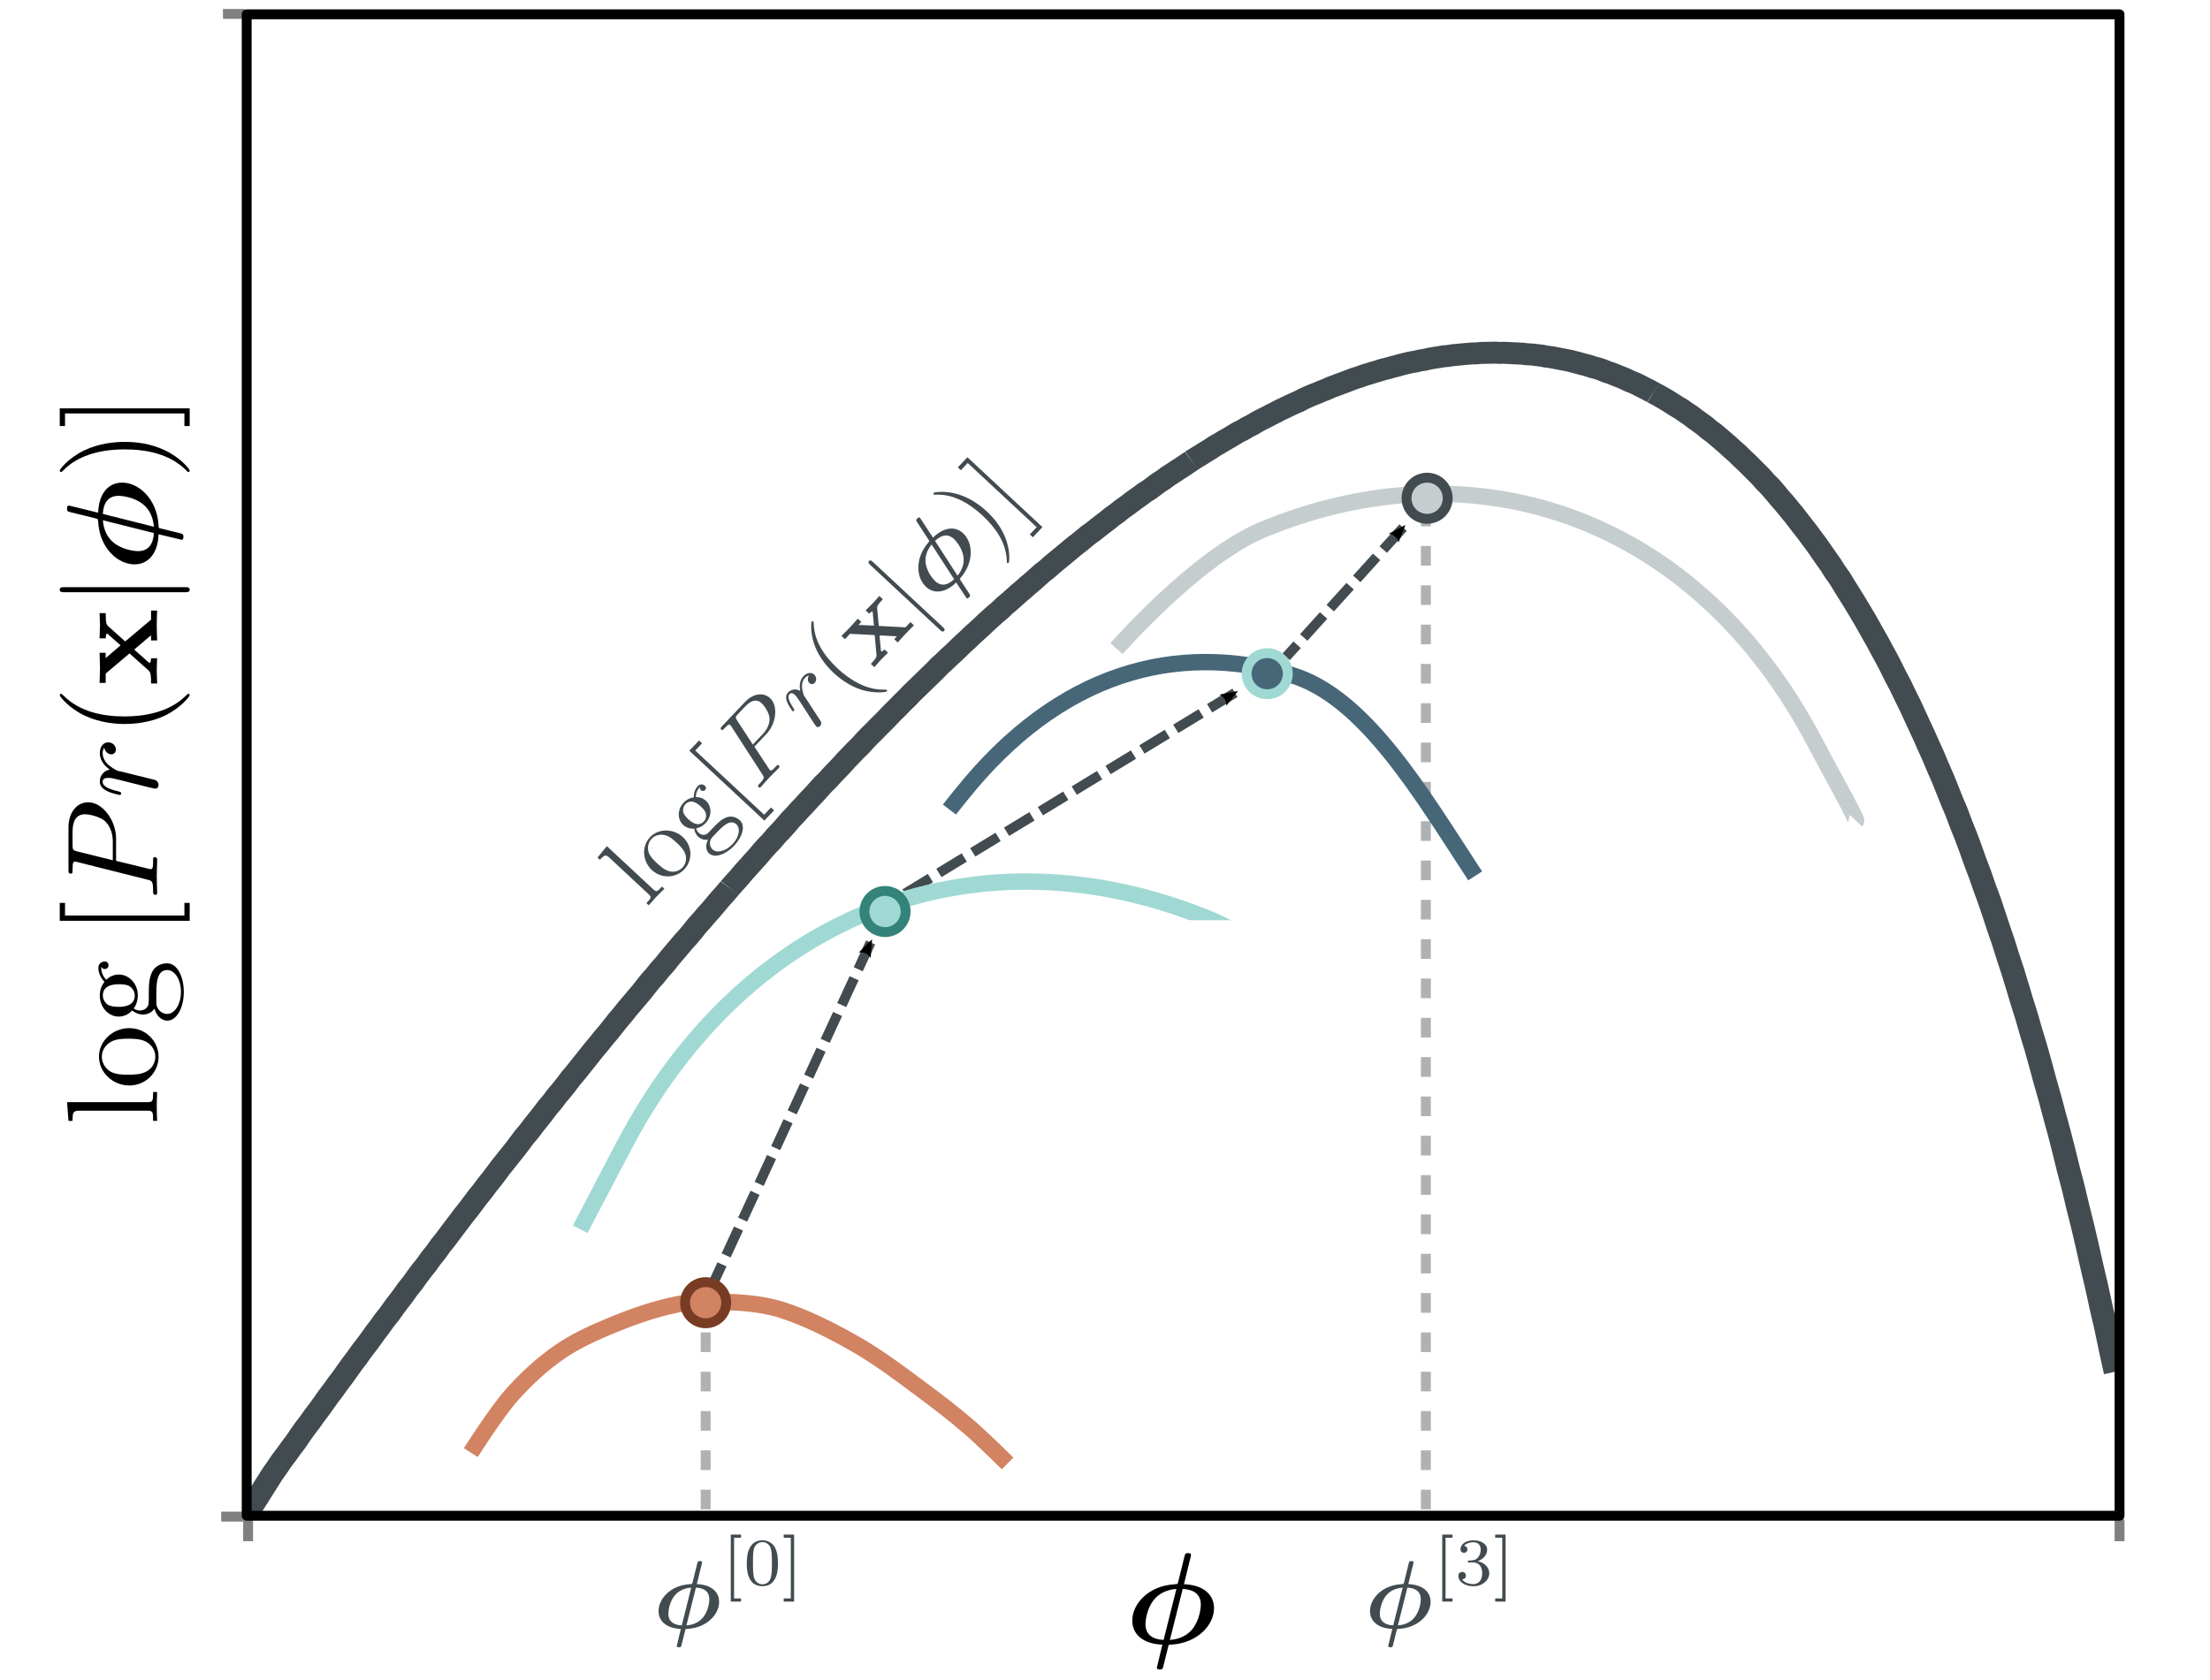 <?xml version="1.0" encoding="UTF-8" standalone="no"?>
<!-- Created with Inkscape (http://www.inkscape.org/) -->

<svg
   xmlns:ns1="http://www.iki.fi/pav/software/textext/"
   xmlns:dc="http://purl.org/dc/elements/1.1/"
   xmlns:cc="http://creativecommons.org/ns#"
   xmlns:rdf="http://www.w3.org/1999/02/22-rdf-syntax-ns#"
   xmlns:svg="http://www.w3.org/2000/svg"
   xmlns="http://www.w3.org/2000/svg"
   xmlns:sodipodi="http://sodipodi.sourceforge.net/DTD/sodipodi-0.dtd"
   xmlns:inkscape="http://www.inkscape.org/namespaces/inkscape"
   width="253.506"
   height="192.766"
   id="svg2"
   sodipodi:version="0.32"
   inkscape:version="0.92.3 (2405546, 2018-03-11)"
   sodipodi:docname="VAEOpt.svg"
   inkscape:output_extension="org.inkscape.output.svg.inkscape"
   version="1.0">
  <sodipodi:namedview
     id="base"
     pagecolor="#ffffff"
     bordercolor="#666666"
     borderopacity="1.0"
     gridtolerance="10000"
     guidetolerance="10"
     objecttolerance="10"
     inkscape:pageopacity="0.0"
     inkscape:pageshadow="2"
     inkscape:zoom="6.4062204"
     inkscape:cx="125.256"
     inkscape:cy="96.469782"
     inkscape:document-units="px"
     inkscape:current-layer="layer1"
     showgrid="false"
     inkscape:window-width="2560"
     inkscape:window-height="1387"
     inkscape:window-x="2552"
     inkscape:window-y="-8"
     showguides="true"
     inkscape:guide-bbox="true"
     inkscape:window-maximized="1"
     inkscape:snap-global="false"
     inkscape:pagecheckerboard="0" />
  <defs
     id="defs4">
    <marker
       style="overflow:visible"
       id="Arrow2Mend"
       refX="0"
       refY="0"
       orient="auto"
       inkscape:stockid="Arrow2Mend">
      <path
         inkscape:connector-curvature="0"
         transform="scale(-0.6)"
         d="M 8.719,4.034 -2.207,0.016 8.719,-4.002 c -1.745,2.372 -1.735,5.617 -6e-7,8.035 z"
         style="font-size:12px;fill-rule:evenodd;stroke-width:0.625;stroke-linejoin:round"
         id="path6105" />
    </marker>
    <marker
       style="overflow:visible"
       id="Arrow2Mstart"
       refX="0"
       refY="0"
       orient="auto"
       inkscape:stockid="Arrow2Mstart">
      <path
         inkscape:connector-curvature="0"
         transform="scale(0.6)"
         d="M 8.719,4.034 -2.207,0.016 8.719,-4.002 c -1.745,2.372 -1.735,5.617 -6e-7,8.035 z"
         style="font-size:12px;fill-rule:evenodd;stroke-width:0.625;stroke-linejoin:round"
         id="path6102" />
    </marker>
    <marker
       style="overflow:visible"
       id="Arrow1Mstart"
       refX="0"
       refY="0"
       orient="auto"
       inkscape:stockid="Arrow1Mstart">
      <path
         inkscape:connector-curvature="0"
         transform="matrix(0.4,0,0,0.4,4,0)"
         style="fill-rule:evenodd;stroke:#000000;stroke-width:1pt;marker-start:none"
         d="M 0,0 5,-5 -12.5,0 5,5 Z"
         id="path6084" />
    </marker>
    <inkscape:perspective
       id="perspective10"
       inkscape:persp3d-origin="372.04724 : 350.78739 : 1"
       inkscape:vp_z="744.09448 : 526.18109 : 1"
       inkscape:vp_y="0 : 1000 : 0"
       inkscape:vp_x="0 : 526.18109 : 1"
       sodipodi:type="inkscape:persp3d" />
    <clipPath
       clipPathUnits="userSpaceOnUse"
       id="clipPath2440">
      <path
         inkscape:connector-curvature="0"
         d="M 929.168,5795.83 V 2272.5 H 5398.33 v 3523.33 z"
         id="path2442" />
    </clipPath>
    <inkscape:perspective
       sodipodi:type="inkscape:persp3d"
       inkscape:vp_x="0 : 526.18109 : 1"
       inkscape:vp_y="0 : 1000 : 0"
       inkscape:vp_z="744.09448 : 526.18109 : 1"
       inkscape:persp3d-origin="372.04724 : 350.78739 : 1"
       id="perspective2430" />
    <clipPath
       clipPathUnits="userSpaceOnUse"
       id="clipPath3736">
      <path
         inkscape:connector-curvature="0"
         d="M 929.168,5795.83 V 2272.5 H 5398.33 v 3523.33 z"
         id="path3738" />
    </clipPath>
    <inkscape:perspective
       sodipodi:type="inkscape:persp3d"
       inkscape:vp_x="0 : 526.18109 : 1"
       inkscape:vp_y="0 : 1000 : 0"
       inkscape:vp_z="744.09448 : 526.18109 : 1"
       inkscape:persp3d-origin="372.04724 : 350.78739 : 1"
       id="perspective3726" />
    <clipPath
       clipPathUnits="userSpaceOnUse"
       id="clipPath8402">
      <path
         inkscape:connector-curvature="0"
         d="M 929.168,5795.83 V 2272.5 H 5398.33 v 3523.33 z"
         id="path8404" />
    </clipPath>
    <inkscape:perspective
       sodipodi:type="inkscape:persp3d"
       inkscape:vp_x="0 : 526.18109 : 1"
       inkscape:vp_y="0 : 1000 : 0"
       inkscape:vp_z="744.09448 : 526.18109 : 1"
       inkscape:persp3d-origin="372.04724 : 350.78739 : 1"
       id="perspective8392" />
    <inkscape:perspective
       sodipodi:type="inkscape:persp3d"
       inkscape:vp_x="0 : 0.5 : 1"
       inkscape:vp_y="0 : 1000 : 0"
       inkscape:vp_z="1 : 0.5 : 1"
       inkscape:persp3d-origin="0.5 : 0.33333333 : 1"
       id="perspective30341" />
    <inkscape:perspective
       sodipodi:type="inkscape:persp3d"
       inkscape:vp_x="0 : 0.5 : 1"
       inkscape:vp_y="0 : 1000 : 0"
       inkscape:vp_z="1 : 0.5 : 1"
       inkscape:persp3d-origin="0.5 : 0.33333333 : 1"
       id="perspective30399" />
    <inkscape:perspective
       sodipodi:type="inkscape:persp3d"
       inkscape:vp_x="0 : 0.5 : 1"
       inkscape:vp_y="0 : 1000 : 0"
       inkscape:vp_z="1 : 0.5 : 1"
       inkscape:persp3d-origin="0.5 : 0.33333333 : 1"
       id="perspective30421" />
    <inkscape:perspective
       id="perspective31103"
       inkscape:persp3d-origin="0.5 : 0.33333333 : 1"
       inkscape:vp_z="1 : 0.5 : 1"
       inkscape:vp_y="0 : 1000 : 0"
       inkscape:vp_x="0 : 0.5 : 1"
       sodipodi:type="inkscape:persp3d" />
    <inkscape:perspective
       id="perspective31161"
       inkscape:persp3d-origin="0.5 : 0.33333333 : 1"
       inkscape:vp_z="1 : 0.5 : 1"
       inkscape:vp_y="0 : 1000 : 0"
       inkscape:vp_x="0 : 0.5 : 1"
       sodipodi:type="inkscape:persp3d" />
    <inkscape:perspective
       sodipodi:type="inkscape:persp3d"
       inkscape:vp_x="0 : 0.5 : 1"
       inkscape:vp_y="0 : 1000 : 0"
       inkscape:vp_z="1 : 0.5 : 1"
       inkscape:persp3d-origin="0.5 : 0.33333333 : 1"
       id="perspective31750" />
    <inkscape:perspective
       sodipodi:type="inkscape:persp3d"
       inkscape:vp_x="0 : 0.5 : 1"
       inkscape:vp_y="0 : 1000 : 0"
       inkscape:vp_z="1 : 0.5 : 1"
       inkscape:persp3d-origin="0.5 : 0.33333333 : 1"
       id="perspective31750-2" />
    <inkscape:perspective
       sodipodi:type="inkscape:persp3d"
       inkscape:vp_x="0 : 0.5 : 1"
       inkscape:vp_y="0 : 1000 : 0"
       inkscape:vp_z="1 : 0.5 : 1"
       inkscape:persp3d-origin="0.5 : 0.33333333 : 1"
       id="perspective32868" />
    <inkscape:perspective
       id="perspective33436"
       inkscape:persp3d-origin="0.5 : 0.33333333 : 1"
       inkscape:vp_z="1 : 0.5 : 1"
       inkscape:vp_y="0 : 1000 : 0"
       inkscape:vp_x="0 : 0.5 : 1"
       sodipodi:type="inkscape:persp3d" />
    <inkscape:perspective
       id="perspective34599"
       inkscape:persp3d-origin="0.5 : 0.33333333 : 1"
       inkscape:vp_z="1 : 0.5 : 1"
       inkscape:vp_y="0 : 1000 : 0"
       inkscape:vp_x="0 : 0.5 : 1"
       sodipodi:type="inkscape:persp3d" />
    <inkscape:perspective
       sodipodi:type="inkscape:persp3d"
       inkscape:vp_x="0 : 0.5 : 1"
       inkscape:vp_y="0 : 1000 : 0"
       inkscape:vp_z="1 : 0.5 : 1"
       inkscape:persp3d-origin="0.5 : 0.33333333 : 1"
       id="perspective54106" />
    <marker
       inkscape:stockid="Arrow2Mend"
       orient="auto"
       refY="0"
       refX="0"
       id="Arrow2Mend-3"
       style="overflow:visible">
      <path
         id="path6105-6"
         style="font-size:12px;fill-rule:evenodd;stroke-width:0.625;stroke-linejoin:round"
         d="M 8.719,4.034 -2.207,0.016 8.719,-4.002 c -1.745,2.372 -1.735,5.617 -6e-7,8.035 z"
         transform="scale(-0.6)"
         inkscape:connector-curvature="0" />
    </marker>
    <marker
       inkscape:stockid="Arrow2Mend"
       orient="auto"
       refY="0"
       refX="0"
       id="marker32441"
       style="overflow:visible">
      <path
         id="path32439"
         style="font-size:12px;fill-rule:evenodd;stroke-width:0.625;stroke-linejoin:round"
         d="M 8.719,4.034 -2.207,0.016 8.719,-4.002 c -1.745,2.372 -1.735,5.617 -6e-7,8.035 z"
         transform="scale(-0.6)"
         inkscape:connector-curvature="0" />
    </marker>
    <marker
       inkscape:stockid="Arrow2Mstart"
       orient="auto"
       refY="0"
       refX="0"
       id="Arrow2Mstart-5"
       style="overflow:visible">
      <path
         id="path6102-5"
         style="font-size:12px;fill-rule:evenodd;stroke-width:0.625;stroke-linejoin:round"
         d="M 8.719,4.034 -2.207,0.016 8.719,-4.002 c -1.745,2.372 -1.735,5.617 -6e-7,8.035 z"
         transform="scale(0.6)"
         inkscape:connector-curvature="0" />
    </marker>
    <marker
       inkscape:stockid="Arrow2Mend"
       orient="auto"
       refY="0"
       refX="0"
       id="marker32447"
       style="overflow:visible">
      <path
         id="path32445"
         style="font-size:12px;fill-rule:evenodd;stroke-width:0.625;stroke-linejoin:round"
         d="M 8.719,4.034 -2.207,0.016 8.719,-4.002 c -1.745,2.372 -1.735,5.617 -6e-7,8.035 z"
         transform="scale(-0.6)"
         inkscape:connector-curvature="0" />
    </marker>
    <marker
       inkscape:stockid="Arrow2Mstart"
       orient="auto"
       refY="0"
       refX="0"
       id="marker32451"
       style="overflow:visible">
      <path
         id="path32449"
         style="font-size:12px;fill-rule:evenodd;stroke-width:0.625;stroke-linejoin:round"
         d="M 8.719,4.034 -2.207,0.016 8.719,-4.002 c -1.745,2.372 -1.735,5.617 -6e-7,8.035 z"
         transform="scale(0.6)"
         inkscape:connector-curvature="0" />
    </marker>
    <marker
       inkscape:stockid="Arrow2Mstart"
       orient="auto"
       refY="0"
       refX="0"
       id="marker32455"
       style="overflow:visible">
      <path
         id="path32453"
         style="font-size:12px;fill-rule:evenodd;stroke-width:0.625;stroke-linejoin:round"
         d="M 8.719,4.034 -2.207,0.016 8.719,-4.002 c -1.745,2.372 -1.735,5.617 -6e-7,8.035 z"
         transform="scale(0.6)"
         inkscape:connector-curvature="0" />
    </marker>
    <marker
       inkscape:isstock="true"
       style="overflow:visible"
       id="Arrow2Send"
       refX="0"
       refY="0"
       orient="auto"
       inkscape:stockid="Arrow2Send">
      <path
         inkscape:connector-curvature="0"
         transform="matrix(-0.3,0,0,-0.3,0.69,0)"
         d="M 8.719,4.034 -2.207,0.016 8.719,-4.002 c -1.745,2.372 -1.735,5.617 -6e-7,8.035 z"
         style="fill:#d18362;fill-opacity:1;fill-rule:evenodd;stroke:#d18362;stroke-width:0.625;stroke-linejoin:round;stroke-opacity:1"
         id="path65105" />
    </marker>
    <clipPath
       clipPathUnits="userSpaceOnUse"
       id="clipPath8402-7">
      <path
         inkscape:connector-curvature="0"
         d="M 929.168,5795.83 V 2272.5 H 5398.33 v 3523.33 z"
         id="path8404-5" />
    </clipPath>
    <marker
       style="overflow:visible"
       id="Arrow2Mstart-8"
       refX="0"
       refY="0"
       orient="auto"
       inkscape:stockid="Arrow2Mstart">
      <path
         inkscape:connector-curvature="0"
         transform="scale(0.6)"
         d="M 8.719,4.034 -2.207,0.016 8.719,-4.002 c -1.745,2.372 -1.735,5.617 -6e-7,8.035 z"
         style="font-size:12px;fill-rule:evenodd;stroke-width:0.625;stroke-linejoin:round"
         id="path6102-9" />
    </marker>
    <clipPath
       clipPathUnits="userSpaceOnUse"
       id="clipPath135394">
      <path
         inkscape:connector-curvature="0"
         d="M 929.168,5795.83 V 2272.5 H 5398.33 v 3523.33 z"
         id="path135392" />
    </clipPath>
  </defs>
  <g
     transform="translate(-74.992,-602.631)"
     id="layer1"
     inkscape:groupmode="layer"
     inkscape:label="Layer 1">
    <path
       transform="matrix(0.526,0,0,0.521,143.714,497.573)"
       inkscape:connector-curvature="0"
       style="fill:none;stroke:#424b50;stroke-width:2.165;stroke-linecap:butt;stroke-linejoin:miter;stroke-miterlimit:4;stroke-dasharray:4.33, 4.33;stroke-dashoffset:0;stroke-opacity:0.427"
       d="M 180.301,534.057 V 315.019"
       id="path137797"
       sodipodi:nodetypes="cz" />
    <path
       sodipodi:nodetypes="cc"
       id="path7381"
       d="m 214.365,409.208 -34.211,74.817"
       style="fill:none;stroke:#424b50;stroke-width:2.165;stroke-linecap:butt;stroke-linejoin:miter;stroke-miterlimit:4;stroke-dasharray:6.496,2.165;stroke-opacity:1;marker-start:url(#Arrow2Mstart-8);marker-end:none;stroke-dashoffset:0"
       inkscape:connector-curvature="0"
       transform="matrix(0.526,0,0,0.521,62.104,497.573)" />
    <path
       transform="matrix(0.526,0,0,0.521,84.694,450.378)"
       inkscape:connector-curvature="0"
       style="fill:none;stroke:#424b50;stroke-width:2.165;stroke-linecap:butt;stroke-linejoin:miter;stroke-miterlimit:4;stroke-dasharray:6.496,2.165;stroke-opacity:1;marker-start:url(#Arrow2Mstart-8);marker-end:none;stroke-dashoffset:0"
       d="m 250.878,444.813 -72.228,44.368"
       id="path137793"
       sodipodi:nodetypes="cc" />
    <path
       sodipodi:nodetypes="cc"
       id="path137795"
       d="m 287.542,408.428 -25.506,28.47"
       style="fill:none;stroke:#424b50;stroke-width:2.165;stroke-linecap:butt;stroke-linejoin:miter;stroke-miterlimit:4;stroke-dasharray:6.496,2.165;stroke-opacity:1;marker-start:url(#Arrow2Mstart-8);marker-end:none;stroke-dashoffset:0"
       inkscape:connector-curvature="0"
       transform="matrix(0.526,0,0,0.521,84.694,450.378)" />
    <g
       transform="matrix(2.56,0,0,2.56,255.111,235.566)"
       ns1:version="0.11.0"
       ns1:texconverter="pdflatex"
       ns1:pdfconverter="pdf2svg"
       ns1:text="$\\boldsymbol\\phi^{[0]}$"
       ns1:preamble="/Users/simonprince/.config/inkscape/extensions/textext/default_packages.tex"
       ns1:scale="0.750000000002"
       ns1:alignment="middle center"
       inkscapeversion="0.92.2"
       ns1:jacobian_sqrt="2.55988"
       style="fill-opacity:1;stroke:#000000;stroke-opacity:1"
       id="g37527" />
    <path
       style="fill:none;stroke:#d18362;stroke-width:1.89;stroke-linecap:butt;stroke-linejoin:miter;stroke-miterlimit:4;stroke-dasharray:none;stroke-opacity:1"
       d="m 207.919,715.592 c 0,0 2.933,-4.641 4.754,-6.678 1.62,-1.813 3.434,-3.483 5.433,-4.867 1.679,-1.162 3.551,-2.037 5.433,-2.83 2.562,-1.079 5.199,-2.047 7.923,-2.603 1.299,-0.265 2.636,-0.357 3.961,-0.34 2.695,0.036 5.46,0.11 8.036,0.905 2.774,0.857 5.687,2.331 8.217,3.754 2.757,1.552 5.089,3.301 7.629,5.187 2.178,1.617 3.996,3.006 5.886,4.641 1.494,1.292 4.301,4.075 4.301,4.075"
       id="path79492"
       inkscape:connector-curvature="0"
       transform="translate(-78.921,53.712)"
       sodipodi:nodetypes="csssssssssc" />
    <path
       sodipodi:nodetypes="cssc"
       id="path8452"
       d="m 151.035,472.363 c 0.678,-1.312 6.551,-12.592 9.249,-17.834 27.319,-53.07 78.535,-71.028 128.096,-50.397 11.67,4.858 25.402,18.298 34.051,27.898"
       style="fill:none;stroke:#a0d9d3;stroke-width:3.609;stroke-linecap:butt;stroke-linejoin:miter;stroke-miterlimit:4;stroke-dasharray:none;stroke-opacity:1"
       inkscape:connector-curvature="0"
       transform="matrix(0.526,0,0,0.521,62.104,497.573)" />
    <rect
       y="404.318"
       x="256.354"
       height="72.291"
       width="76.163"
       id="rect5053-2"
       style="fill:#ffffff;fill-opacity:1;fill-rule:evenodd;stroke:none;stroke-width:1.909;stroke-opacity:0.427"
       transform="matrix(0.526,0,0,0.521,62.104,497.573)" />
    <path
       sodipodi:nodetypes="cz"
       id="path3382"
       d="M 178.388,534.057 V 488.97"
       style="fill:none;stroke:#424b50;stroke-width:2.165;stroke-linecap:butt;stroke-linejoin:miter;stroke-miterlimit:4;stroke-dasharray:4.33, 4.33;stroke-dashoffset:0;stroke-opacity:0.427"
       inkscape:connector-curvature="0"
       transform="matrix(0.526,0,0,0.521,62.104,497.573)" />
    <g
       style="stroke:#424b50;stroke-width:5.54;stroke-miterlimit:4;stroke-dasharray:none;stroke-opacity:1"
       id="g8394-0"
       inkscape:label="Em1"
       transform="matrix(0.479,-0.01,0,-0.455,59.094,900.934)">
      <g
         style="stroke:#424b50;stroke-width:55.396;stroke-miterlimit:4;stroke-dasharray:none;stroke-opacity:1"
         id="g8396-2"
         transform="scale(0.1)">
        <g
           style="stroke:#424b50;stroke-width:55.396;stroke-miterlimit:4;stroke-dasharray:none;stroke-opacity:1"
           id="g8398-0">
          <g
             style="stroke:#424b50;stroke-width:55.396;stroke-miterlimit:4;stroke-dasharray:none;stroke-opacity:1"
             id="g8400-8"
             clip-path="url(#clipPath8402-7)">
            <path
               inkscape:connector-curvature="0"
               d="m 4290.83,5471.67 11.67,-6.67 10.83,-6.67 11.67,-7.5 10.83,-7.5 10.84,-7.5 11.66,-7.5 10.84,-8.33 11.66,-8.33 10.84,-9.17 10.83,-8.33 11.67,-9.17 10.83,-10 11.67,-9.17 10.83,-10 10.83,-10 11.67,-10.83 10.83,-10.83 11.67,-10.84 10.83,-11.66 11.67,-11.67 10.83,-11.67 10.84,-11.66 11.66,-12.5 10.84,-13.34 11.66,-12.5 10.84,-13.33 10.83,-14.17 11.67,-14.16 10.83,-14.17 11.67,-15 10.83,-15 10.83,-15 11.67,-15.83 10.83,-15.84 11.67,-16.66 10.83,-16.67 10.84,-16.67 11.66,-17.5 10.84,-18.33 11.66,-17.5 10.84,-19.17 10.83,-18.33 11.67,-20 10.83,-19.17 11.67,-20.83 10.83,-20 10.83,-20.83 11.67,-21.67 10.83,-21.67 11.67,-22.5 10.83,-22.5 10.84,-23.33 11.66,-23.33 10.84,-24.17 11.66,-25 10.84,-25 10.83,-25 11.67,-26.67 10.83,-25.83 11.67,-27.5 10.83,-27.5 11.67,-28.33 10.83,-28.34 10.83,-29.16 11.67,-29.17 10.83,-30.83 11.67,-30.84 10.83,-30.83 10.84,-32.5 11.66,-32.5 10.84,-33.33 11.66,-33.34 10.84,-34.16 10.83,-35 11.67,-35.84 10.83,-36.66 11.67,-37.5 10.83,-37.5 10.83,-38.34 11.67,-39.16 10.83,-40 11.67,-40.84 10.83,-40.83 10.84,-42.5 11.66,-43.33 10.84,-43.34 11.66,-45 10.84,-45 10.83,-46.66 11.67,-46.67 10.83,-48.33 11.67,-49.17 10.83,-49.17 10.83,-50.83 11.67,-52.5 10.83,-52.5 11.67,-53.33 10.83,-55 11.67,-55.84"
               style="fill:none;stroke:#424b50;stroke-width:55.396;stroke-linecap:butt;stroke-linejoin:round;stroke-miterlimit:4;stroke-dasharray:none;stroke-opacity:1"
               id="path8406-7" />
            <path
               inkscape:connector-curvature="0"
               d="m 3185,5324.17 11.67,7.5 10.83,6.66 11.67,7.5 10.83,6.67 10.83,7.5 11.67,6.67 10.83,6.66 11.67,6.67 10.83,6.67 10.84,6.66 11.66,5.84 10.84,6.66 11.66,5.84 10.84,6.66 10.83,5.84 11.67,5.83 10.83,5.83 11.67,5.84 10.83,5.83 10.83,5 11.67,5.83 10.83,5 11.67,5 10.83,5.84 10.84,5 11.66,5 10.84,4.16 11.66,5 10.84,4.17 10.83,5 11.67,4.17 10.83,4.16 11.67,4.17 10.83,4.17 10.83,4.16 11.67,3.34 10.83,4.16 11.67,3.34 10.83,3.33 11.67,3.33 10.83,3.34 10.84,2.5 11.66,3.33 10.84,2.5 11.66,3.33 10.84,2.5 10.83,2.5 11.67,1.67 10.83,2.5 11.67,1.67 10.83,2.5 10.83,1.66 11.67,1.67 10.83,1.67 11.67,0.83 10.83,1.67 10.84,0.83 11.66,0.83 10.84,0.84 11.66,0.83 h 10.84 l 10.83,0.83 h 34.17 l 10.83,-0.83 h 10.83 l 11.67,-0.83 10.83,-0.84 11.67,-0.83 10.83,-0.83 10.84,-1.67 11.66,-0.83 10.84,-1.67 11.66,-1.67 10.84,-2.5 10.83,-1.66 11.67,-2.5 10.83,-2.5 11.67,-2.5 10.83,-2.5 11.67,-3.34 10.83,-3.33 10.83,-3.33 11.67,-3.34 10.83,-4.16 11.67,-3.34 10.83,-4.16 10.84,-5 11.66,-4.17 10.84,-5 11.66,-5 10.84,-5 10.83,-5.83 11.67,-5 10.83,-5.84 11.67,-6.66 10.83,-5.84 10.83,-6.66"
               style="fill:none;stroke:#424b50;stroke-width:55.396;stroke-linecap:butt;stroke-linejoin:round;stroke-miterlimit:4;stroke-dasharray:none;stroke-opacity:1"
               id="path8408-2" />
            <path
               inkscape:connector-curvature="0"
               d="m 2079.17,4270.83 11.66,13.34 10.84,12.5 10.83,13.33 11.67,13.33 10.83,12.5 11.67,13.34 10.83,13.33 10.83,12.5 11.67,12.5 10.83,13.33 11.67,12.5 10.83,12.5 10.84,13.34 11.66,12.5 10.84,12.5 11.66,12.5 10.84,12.5 11.66,12.5 10.84,12.5 10.83,12.5 11.67,11.66 10.83,12.5 11.67,12.5 10.83,11.67 10.83,12.5 11.67,12.5 10.83,11.67 11.67,11.66 10.83,12.5 10.84,11.67 11.66,11.67 10.84,11.66 11.66,11.67 10.84,11.67 10.83,11.66 11.67,11.67 10.83,11.67 11.67,11.66 10.83,11.67 10.83,10.83 11.67,11.67 10.83,10.83 11.67,11.67 10.83,10.83 10.84,11.67 11.66,10.83 10.84,10.84 11.66,10.83 10.84,10.83 10.83,10.84 11.67,10.83 10.83,10.83 11.67,10.84 10.83,10 10.83,10.83 11.67,10.83 10.83,10 11.67,10 10.83,10.84 11.67,10 10.83,10 10.84,10 11.66,10 10.84,10 11.66,10 10.84,10 10.83,10 11.67,9.16 10.83,10 11.67,10 10.83,9.17 10.83,9.17 11.67,10 10.83,9.16 11.67,9.17 10.83,9.17 10.84,9.16 11.66,8.34 10.84,9.16 11.66,9.17 10.84,8.33 10.83,9.17 11.67,8.33 10.83,9.17 11.67,8.33 10.83,8.34 10.83,8.33 11.67,8.33 10.83,8.34 11.67,7.5 10.83,8.33 10.84,8.33 11.66,7.5 10.84,8.34 11.66,7.5 10.84,7.5 11.66,7.5 10.84,7.5 10.83,7.5"
               style="fill:none;stroke:#424b50;stroke-width:55.396;stroke-linecap:butt;stroke-linejoin:round;stroke-miterlimit:4;stroke-dasharray:none;stroke-opacity:1"
               id="path8410-8" />
            <path
               sodipodi:nodetypes="cccccccccccccccccccccccccccccccccccccccccccccccccccccccccccccccccccccccccccccccccccccccccccccccccccc"
               inkscape:connector-curvature="0"
               d="M 926.107,2721.501 985,2818.33 l 10.832,15.84 10.838,16.66 11.66,15.84 10.84,15.83 11.66,15.83 10.84,16.67 10.83,15.83 11.67,15.84 10.83,15.83 11.67,15.83 10.83,15.84 10.83,15.83 11.67,15.83 10.83,15.84 11.67,15.83 10.83,15.83 10.84,15.84 11.66,15.83 10.84,15.83 11.66,15.84 10.84,15 10.83,15.83 11.67,15.83 10.83,15.84 11.67,15 10.83,15.83 10.83,15 11.67,15.83 10.83,15.84 11.67,15 10.83,15.83 10.84,15 11.66,15 10.84,15.83 11.66,15 10.84,15.84 11.66,15 10.84,15 10.83,15 11.67,15.83 10.83,15 11.67,15 10.83,15 10.83,15 11.67,15 10.83,15 11.67,15 10.83,15 10.84,15 11.66,15 10.84,14.17 11.66,15 10.84,15 10.83,15 11.67,14.16 10.83,15 11.67,15 10.83,14.17 10.83,15 11.67,14.17 10.83,15 11.67,14.16 10.83,14.17 10.84,15 11.66,14.17 10.84,14.16 11.66,15 10.84,14.17 10.83,14.17 11.67,14.16 10.83,14.17 11.67,14.17 10.83,14.16 10.83,14.17 11.67,14.17 10.83,14.16 11.67,14.17 10.83,13.33 11.67,14.17 10.83,14.17 10.84,14.16 11.66,13.34 10.84,14.16 11.66,13.34 10.84,14.16 10.83,13.34 11.67,14.16 10.83,13.34 11.67,13.33 10.83,13.33 10.83,14.17 11.67,13.33 10.83,13.34 11.67,13.33 10.83,13.33 10.84,13.34 11.66,13.33 10.84,13.33"
               style="fill:none;stroke:#424b50;stroke-width:55.396;stroke-linecap:butt;stroke-linejoin:round;stroke-miterlimit:4;stroke-dasharray:none;stroke-opacity:1"
               id="path8412-7" />
          </g>
        </g>
      </g>
    </g>
    <g
       id="g22592-9"
       style="fill:#424b4f;fill-opacity:1;stroke:#424b4f;stroke-width:1.909;stroke-opacity:1"
       ns1:jacobian_sqrt="2.24868120922"
       inkscapeversion="0.92.2"
       ns1:alignment="middle center"
       ns1:scale="0.750000000002"
       ns1:preamble="/Users/simonprince/.config/inkscape/extensions/textext/default_packages.tex"
       ns1:text="$\\log[Pr(\\mathbf{x}|\\boldsymbol\\phi)]$"
       ns1:pdfconverter="pdf2svg"
       ns1:texconverter="pdflatex"
       ns1:version="0.11.0"
       transform="matrix(0.81,-0.855,0.862,0.803,-87.484,725.717)">
      <g
         style="fill:#424b4f;fill-opacity:1;stroke:#424b4f;stroke-width:1.909;stroke-opacity:1"
         id="g22590-4">
        <g
           id="g22554-2"
           style="fill:#424b4f;fill-opacity:1;stroke:#424b4f;stroke-width:1.909;stroke-opacity:1">
          <path
             inkscape:connector-curvature="0"
             id="path22548-2"
             transform="translate(148.712,134.765)"
             d="M 1.766,-6.922 0.328,-6.812 V -6.5 c 0.703,0 0.781,0.062 0.781,0.562 V -0.75 c 0,0.438 -0.109,0.438 -0.781,0.438 V 0 C 0.656,-0.016 1.188,-0.031 1.438,-0.031 c 0.25,0 0.734,0.016 1.109,0.031 v -0.312 c -0.672,0 -0.781,0 -0.781,-0.438 z m 0,0"
             style="fill:#424b4f;fill-opacity:1;stroke:#424b4f;stroke-width:0;stroke-opacity:1" />
          <path
             inkscape:connector-curvature="0"
             id="path22550-2"
             transform="translate(151.48,134.765)"
             d="M 4.688,-2.141 C 4.688,-3.406 3.703,-4.469 2.5,-4.469 c -1.25,0 -2.219,1.094 -2.219,2.328 0,1.297 1.031,2.25 2.203,2.25 1.203,0 2.203,-0.984 2.203,-2.25 z m -2.188,2 c -0.438,0 -0.875,-0.203 -1.141,-0.672 -0.25,-0.438 -0.25,-1.047 -0.25,-1.406 0,-0.391 0,-0.922 0.234,-1.359 C 1.609,-4.031 2.078,-4.25 2.484,-4.25 c 0.438,0 0.859,0.219 1.125,0.656 0.266,0.422 0.266,1 0.266,1.375 0,0.359 0,0.906 -0.219,1.344 C 3.422,-0.422 2.984,-0.141 2.5,-0.141 Z m 0,0"
             style="fill:#424b4f;fill-opacity:1;stroke:#424b4f;stroke-width:0;stroke-opacity:1" />
          <path
             inkscape:connector-curvature="0"
             id="path22552-3"
             transform="translate(156.461,134.765)"
             d="m 2.219,-1.719 c -0.875,0 -0.875,-1 -0.875,-1.219 0,-0.266 0.016,-0.594 0.156,-0.844 0.078,-0.109 0.312,-0.391 0.719,-0.391 0.859,0 0.859,0.984 0.859,1.219 0,0.266 0,0.594 -0.156,0.844 C 2.844,-2 2.609,-1.719 2.219,-1.719 Z M 1.062,-1.328 c 0,-0.031 0,-0.266 0.156,-0.469 0.391,0.281 0.812,0.312 1,0.312 0.922,0 1.609,-0.688 1.609,-1.453 0,-0.375 -0.156,-0.734 -0.406,-0.969 C 3.781,-4.25 4.141,-4.297 4.312,-4.297 c 0.031,0 0.078,0 0.109,0.016 C 4.312,-4.25 4.25,-4.141 4.25,-4.016 c 0,0.172 0.141,0.281 0.297,0.281 0.094,0 0.281,-0.062 0.281,-0.297 0,-0.172 -0.109,-0.484 -0.5,-0.484 -0.203,0 -0.641,0.062 -1.062,0.469 C 2.844,-4.375 2.438,-4.406 2.219,-4.406 c -0.938,0 -1.625,0.688 -1.625,1.453 0,0.438 0.219,0.812 0.469,1.031 -0.125,0.141 -0.312,0.469 -0.312,0.828 0,0.312 0.141,0.688 0.453,0.891 -0.609,0.156 -0.922,0.594 -0.922,0.984 0,0.719 0.984,1.266 2.203,1.266 1.172,0 2.203,-0.5 2.203,-1.281 0,-0.344 -0.125,-0.859 -0.641,-1.141 -0.531,-0.266 -1.109,-0.266 -1.719,-0.266 -0.25,0 -0.672,0 -0.75,-0.016 C 1.266,-0.703 1.062,-1 1.062,-1.328 Z M 2.5,1.828 c -1.016,0 -1.703,-0.516 -1.703,-1.047 0,-0.453 0.375,-0.828 0.812,-0.844 h 0.594 c 0.859,0 1.969,0 1.969,0.844 0,0.547 -0.703,1.047 -1.672,1.047 z m 0,0"
             style="fill:#424b4f;fill-opacity:1;stroke:#424b4f;stroke-width:0;stroke-opacity:1" />
        </g>
        <g
           id="g22558-7"
           style="fill:#424b4f;fill-opacity:1;stroke:#424b4f;stroke-width:1.909;stroke-opacity:1">
          <path
             inkscape:connector-curvature="0"
             id="path22556-4"
             transform="translate(161.582,134.765)"
             d="M 2.547,2.5 V 2.094 h -0.969 v -9.172 h 0.969 v -0.406 h -1.375 V 2.5 Z m 0,0"
             style="fill:#424b4f;fill-opacity:1;stroke:#424b4f;stroke-width:0;stroke-opacity:1" />
        </g>
        <g
           id="g22562-9"
           style="fill:#424b4f;fill-opacity:1;stroke:#424b4f;stroke-width:1.909;stroke-opacity:1">
          <path
             inkscape:connector-curvature="0"
             id="path22560-8"
             transform="translate(164.348,134.765)"
             d="M 3.016,-3.156 H 4.719 c 1.406,0 2.797,-1.031 2.797,-2.141 0,-0.781 -0.656,-1.516 -1.969,-1.516 h -3.219 c -0.188,0 -0.297,0 -0.297,0.188 0,0.125 0.078,0.125 0.281,0.125 0.125,0 0.312,0.016 0.422,0.016 0.172,0.031 0.219,0.047 0.219,0.172 0,0.031 0,0.062 -0.031,0.188 l -1.344,5.344 c -0.094,0.391 -0.109,0.469 -0.906,0.469 -0.156,0 -0.266,0 -0.266,0.188 C 0.406,0 0.516,0 0.547,0 0.828,0 1.531,-0.031 1.812,-0.031 c 0.219,0 0.438,0.016 0.641,0.016 0.219,0 0.438,0.016 0.641,0.016 0.078,0 0.203,0 0.203,-0.203 0,-0.109 -0.094,-0.109 -0.281,-0.109 -0.359,0 -0.641,0 -0.641,-0.172 0,-0.062 0.016,-0.109 0.031,-0.172 z M 3.734,-6.125 C 3.828,-6.469 3.844,-6.5 4.281,-6.5 h 0.953 c 0.828,0 1.359,0.266 1.359,0.953 0,0.391 -0.203,1.25 -0.594,1.609 -0.5,0.453 -1.094,0.531 -1.531,0.531 H 3.062 Z m 0,0"
             style="fill:#424b4f;fill-opacity:1;stroke:#424b4f;stroke-width:0;stroke-opacity:1" />
        </g>
        <g
           id="g22566-3"
           style="fill:#424b4f;fill-opacity:1;stroke:#424b4f;stroke-width:1.909;stroke-opacity:1">
          <path
             inkscape:connector-curvature="0"
             id="path22564-7"
             transform="translate(172.129,134.765)"
             d="m 0.875,-0.594 c -0.031,0.156 -0.094,0.391 -0.094,0.438 0,0.172 0.141,0.266 0.297,0.266 0.125,0 0.297,-0.078 0.375,-0.281 C 1.469,-0.203 1.797,-1.562 1.844,-1.75 c 0.078,-0.328 0.266,-1.016 0.312,-1.297 0.047,-0.125 0.328,-0.594 0.562,-0.812 0.078,-0.062 0.375,-0.328 0.797,-0.328 0.266,0 0.406,0.125 0.422,0.125 -0.297,0.047 -0.516,0.281 -0.516,0.547 0,0.156 0.109,0.344 0.375,0.344 0.266,0 0.547,-0.234 0.547,-0.594 0,-0.344 -0.312,-0.641 -0.828,-0.641 C 2.875,-4.406 2.438,-3.922 2.25,-3.641 2.156,-4.094 1.797,-4.406 1.328,-4.406 0.875,-4.406 0.688,-4.016 0.594,-3.844 0.422,-3.5 0.297,-2.906 0.297,-2.875 c 0,0.109 0.094,0.109 0.109,0.109 0.109,0 0.109,-0.016 0.172,-0.234 0.172,-0.703 0.375,-1.188 0.734,-1.188 0.156,0 0.297,0.078 0.297,0.453 0,0.219 -0.031,0.328 -0.156,0.844 z m 0,0"
             style="fill:#424b4f;fill-opacity:1;stroke:#424b4f;stroke-width:0;stroke-opacity:1" />
        </g>
        <g
           id="g22570-6"
           style="fill:#424b4f;fill-opacity:1;stroke:#424b4f;stroke-width:1.909;stroke-opacity:1">
          <path
             inkscape:connector-curvature="0"
             id="path22568-1"
             transform="translate(176.899,134.765)"
             d="m 3.297,2.391 c 0,-0.031 0,-0.047 -0.172,-0.219 C 1.891,0.922 1.562,-0.969 1.562,-2.5 c 0,-1.734 0.375,-3.469 1.609,-4.703 0.125,-0.125 0.125,-0.141 0.125,-0.172 0,-0.078 -0.031,-0.109 -0.094,-0.109 -0.109,0 -1,0.688 -1.594,1.953 -0.5,1.094 -0.625,2.203 -0.625,3.031 0,0.781 0.109,1.984 0.656,3.125 C 2.25,1.844 3.094,2.5 3.203,2.5 c 0.062,0 0.094,-0.031 0.094,-0.109 z m 0,0"
             style="fill:#424b4f;fill-opacity:1;stroke:#424b4f;stroke-width:0;stroke-opacity:1" />
        </g>
        <g
           id="g22574-8"
           style="fill:#424b4f;fill-opacity:1;stroke:#424b4f;stroke-width:1.909;stroke-opacity:1">
          <path
             inkscape:connector-curvature="0"
             id="path22572-5"
             transform="translate(180.774,134.765)"
             d="M 3.453,-2.453 4.609,-3.75 C 4.75,-3.891 4.812,-3.953 5.625,-3.953 v -0.469 c -0.344,0.016 -0.859,0.031 -0.906,0.031 -0.25,0 -0.75,-0.031 -1.031,-0.031 v 0.469 c 0.141,0 0.266,0.016 0.375,0.078 -0.031,0.062 -0.031,0.094 -0.078,0.125 L 3.156,-2.812 2.172,-3.953 h 0.406 v -0.469 c -0.266,0 -0.891,0.031 -1.219,0.031 -0.312,0 -0.766,-0.031 -1.094,-0.031 v 0.469 h 0.719 L 2.531,-2.125 1.219,-0.656 c -0.156,0.188 -0.516,0.188 -1,0.188 V 0 c 0.344,-0.016 0.875,-0.031 0.922,-0.031 0.25,0 0.828,0.016 1.016,0.031 v -0.469 c -0.172,0 -0.359,-0.047 -0.359,-0.109 0,-0.016 0,-0.016 0.062,-0.094 l 0.969,-1.094 1.094,1.297 H 3.531 V 0 c 0.266,-0.016 0.875,-0.031 1.203,-0.031 0.312,0 0.766,0.016 1.094,0.031 V -0.469 H 5.125 Z m 0,0"
             style="fill:#424b4f;fill-opacity:1;stroke:#424b4f;stroke-width:0;stroke-opacity:1" />
        </g>
        <g
           id="g22578-4"
           style="fill:#424b4f;fill-opacity:1;stroke:#424b4f;stroke-width:1.909;stroke-opacity:1">
          <path
             inkscape:connector-curvature="0"
             id="path22576-3"
             transform="translate(186.821,134.765)"
             d="m 1.578,-7.125 c 0,-0.172 0,-0.359 -0.188,-0.359 -0.203,0 -0.203,0.188 -0.203,0.359 v 9.266 c 0,0.172 0,0.359 0.203,0.359 0.188,0 0.188,-0.188 0.188,-0.359 z m 0,0"
             style="fill:#424b4f;fill-opacity:1;stroke:#424b4f;stroke-width:0;stroke-opacity:1" />
        </g>
        <g
           id="g22582-3"
           style="fill:#424b4f;fill-opacity:1;stroke:#424b4f;stroke-width:1.909;stroke-opacity:1">
          <path
             inkscape:connector-curvature="0"
             id="path22580-8"
             transform="translate(189.588,134.765)"
             d="m 5.047,-6.625 c 0.031,-0.125 0.031,-0.141 0.031,-0.156 0,-0.141 -0.141,-0.141 -0.234,-0.141 -0.203,0 -0.203,0.031 -0.266,0.234 L 4.094,-4.719 C 4.047,-4.578 4.047,-4.578 4.031,-4.562 4.016,-4.562 4,-4.547 3.844,-4.531 1.781,-4.422 0.562,-3 0.562,-1.734 c 0,1.062 0.859,1.797 2.312,1.844 L 2.453,1.875 c 0,0.141 0.141,0.141 0.234,0.141 0.156,0 0.203,-0.016 0.25,-0.188 L 3.281,0.438 C 3.344,0.156 3.359,0.141 3.375,0.125 c 0.016,0 0.031,0 0.188,-0.016 2.031,-0.125 3.281,-1.516 3.281,-2.797 0,-1.078 -0.859,-1.797 -2.312,-1.844 z M 2.969,-0.25 C 2.109,-0.297 1.578,-0.672 1.578,-1.469 c 0,-0.281 0.109,-1.203 0.641,-1.859 0.344,-0.438 0.922,-0.781 1.734,-0.844 z M 4.438,-4.172 c 0.859,0.047 1.391,0.406 1.391,1.219 0,0.281 -0.109,1.203 -0.641,1.859 C 4.844,-0.656 4.266,-0.312 3.453,-0.25 Z m 0,0"
             style="fill:#424b4f;fill-opacity:1;stroke:#424b4f;stroke-width:0;stroke-opacity:1" />
        </g>
        <g
           id="g22588-5"
           style="fill:#424b4f;fill-opacity:1;stroke:#424b4f;stroke-width:1.909;stroke-opacity:1">
          <path
             inkscape:connector-curvature="0"
             id="path22584-3"
             transform="translate(196.686,134.765)"
             d="m 2.875,-2.5 c 0,-0.766 -0.109,-1.969 -0.656,-3.109 -0.594,-1.219 -1.453,-1.875 -1.547,-1.875 -0.062,0 -0.109,0.047 -0.109,0.109 0,0.031 0,0.047 0.188,0.234 0.984,0.984 1.547,2.562 1.547,4.641 0,1.719 -0.359,3.469 -1.594,4.719 C 0.562,2.344 0.562,2.359 0.562,2.391 0.562,2.453 0.609,2.5 0.672,2.5 0.766,2.5 1.672,1.812 2.25,0.547 2.766,-0.547 2.875,-1.656 2.875,-2.5 Z m 0,0"
             style="fill:#424b4f;fill-opacity:1;stroke:#424b4f;stroke-width:0;stroke-opacity:1" />
          <path
             inkscape:connector-curvature="0"
             id="path22586-7"
             transform="translate(200.56,134.765)"
             d="M 1.578,-7.484 H 0.219 v 0.406 H 1.188 V 2.094 H 0.219 V 2.5 h 1.359 z m 0,0"
             style="fill:#424b4f;fill-opacity:1;stroke:#424b4f;stroke-width:0;stroke-opacity:1" />
        </g>
      </g>
    </g>
    <path
       transform="matrix(3.78,0,0,3.78,253.355,969.589)"
       sodipodi:nodetypes="cc"
       inkscape:connector-curvature="0"
       id="path52086"
       d="m -39.756,-96.656 h -0.664"
       style="fill:none;stroke:#808080;stroke-width:0.3;stroke-linecap:butt;stroke-linejoin:miter;stroke-miterlimit:4;stroke-dasharray:none;stroke-opacity:1" />
    <path
       transform="matrix(3.78,0,0,3.78,253.267,1014.681)"
       sodipodi:nodetypes="cc"
       inkscape:connector-curvature="0"
       id="path52090"
       d="m -39.787,-62.971 h -0.664"
       style="fill:none;stroke:#808080;stroke-width:0.3;stroke-linecap:butt;stroke-linejoin:miter;stroke-miterlimit:4;stroke-dasharray:none;stroke-opacity:1" />
    <path
       sodipodi:nodetypes="cc"
       inkscape:connector-curvature="0"
       id="path272411-4"
       d="m -39.788,-62.815 v 0.664"
       style="fill:none;stroke:#808080;stroke-width:0.3;stroke-linecap:butt;stroke-linejoin:miter;stroke-miterlimit:4;stroke-dasharray:none;stroke-opacity:1"
       transform="matrix(3.78,0,0,3.78,253.849,1014.401)" />
    <path
       sodipodi:nodetypes="cc"
       inkscape:connector-curvature="0"
       id="path272415-4"
       d="m 1.922,-62.815 v 0.664"
       style="fill:none;stroke:#808080;stroke-width:0.3;stroke-linecap:butt;stroke-linejoin:miter;stroke-miterlimit:4;stroke-dasharray:none;stroke-opacity:1"
       transform="matrix(3.78,0,0,3.78,310.857,1014.401)" />
    <rect
       transform="translate(1618,34.34)"
       y="569.934"
       x="-1514.711"
       height="172.274"
       width="214.832"
       id="rect51159"
       style="opacity:1;vector-effect:none;fill:none;fill-opacity:1;stroke:#000000;stroke-width:1.134;stroke-linecap:butt;stroke-linejoin:round;stroke-miterlimit:4;stroke-dasharray:none;stroke-dashoffset:0;stroke-opacity:1" />
    <g
       id="g75397"
       style="fill:#000000;fill-opacity:1"
       ns1:jacobian_sqrt="1.49273"
       inkscapeversion="0.92.2"
       ns1:alignment="middle center"
       ns1:scale="4.23134342469"
       ns1:preamble="C:\\Users\\drsjd\\AppData\\Roaming\\inkscape\\extensions\\textext\\default_packages_simon.tex"
       ns1:text="$\\boldsymbol\\phi$"
       ns1:pdfconverter="pdf2svg"
       ns1:texconverter="pdflatex"
       ns1:version="0.11.0"
       transform="matrix(1.493,0,0,1.493,-17.994,589.971)">
      <g
         style="fill:#000000;fill-opacity:1"
         id="g75395">
        <g
           id="g75393"
           style="fill:#000000;fill-opacity:1">
          <path
             id="path75391"
             transform="translate(148.712,134.765)"
             d="m 5.047,-6.625 c 0.031,-0.125 0.031,-0.141 0.031,-0.156 0,-0.141 -0.141,-0.141 -0.234,-0.141 -0.203,0 -0.203,0.031 -0.266,0.234 L 4.094,-4.719 C 4.047,-4.578 4.047,-4.578 4.031,-4.562 4.016,-4.562 4,-4.547 3.844,-4.531 1.781,-4.422 0.562,-3 0.562,-1.734 c 0,1.062 0.859,1.797 2.312,1.844 L 2.453,1.875 c 0,0.141 0.141,0.141 0.234,0.141 0.156,0 0.203,-0.016 0.25,-0.188 L 3.281,0.438 C 3.344,0.156 3.359,0.141 3.375,0.125 c 0.016,0 0.031,0 0.188,-0.016 2.031,-0.125 3.281,-1.516 3.281,-2.797 0,-1.078 -0.859,-1.797 -2.312,-1.844 z M 2.969,-0.25 C 2.109,-0.297 1.578,-0.672 1.578,-1.469 c 0,-0.281 0.109,-1.203 0.641,-1.859 0.344,-0.438 0.922,-0.781 1.734,-0.844 z M 4.438,-4.172 c 0.859,0.047 1.391,0.406 1.391,1.219 0,0.281 -0.109,1.203 -0.641,1.859 C 4.844,-0.656 4.266,-0.312 3.453,-0.25 Z m 0,0"
             style="fill:#000000;fill-opacity:1;stroke:none;stroke-width:0"
             inkscape:connector-curvature="0" />
        </g>
      </g>
    </g>
    <g
       id="g78519"
       style="fill:#000000;fill-opacity:1"
       ns1:jacobian_sqrt="1.49273"
       inkscapeversion="0.92.2"
       ns1:alignment="middle center"
       ns1:scale="4.23134342469"
       ns1:preamble="C:\\Users\\drsjd\\AppData\\Roaming\\inkscape\\extensions\\textext\\default_packages_simon.tex"
       ns1:text="$\\log\\left[Pr(\\mathbf{x}|\\boldsymbol\\phi)\\right]$"
       ns1:pdfconverter="pdf2svg"
       ns1:texconverter="pdflatex"
       ns1:version="0.11.0"
       transform="matrix(0,-1.493,1.493,0,-108.186,953.759)">
      <g
         style="fill:#000000;fill-opacity:1"
         id="g78517">
        <g
           id="g78481"
           style="fill:#000000;fill-opacity:1">
          <path
             id="path78475"
             transform="translate(148.712,134.765)"
             d="M 1.766,-6.922 0.328,-6.812 V -6.5 c 0.703,0 0.781,0.062 0.781,0.562 V -0.75 c 0,0.438 -0.109,0.438 -0.781,0.438 V 0 C 0.656,-0.016 1.188,-0.031 1.438,-0.031 c 0.25,0 0.734,0.016 1.109,0.031 v -0.312 c -0.672,0 -0.781,0 -0.781,-0.438 z m 0,0"
             style="fill:#000000;fill-opacity:1;stroke:none;stroke-width:0"
             inkscape:connector-curvature="0" />
          <path
             id="path78477"
             transform="translate(151.48,134.765)"
             d="M 4.688,-2.141 C 4.688,-3.406 3.703,-4.469 2.5,-4.469 c -1.25,0 -2.219,1.094 -2.219,2.328 0,1.297 1.031,2.25 2.203,2.25 1.203,0 2.203,-0.984 2.203,-2.25 z m -2.188,2 c -0.438,0 -0.875,-0.203 -1.141,-0.672 -0.25,-0.438 -0.25,-1.047 -0.25,-1.406 0,-0.391 0,-0.922 0.234,-1.359 C 1.609,-4.031 2.078,-4.25 2.484,-4.25 c 0.438,0 0.859,0.219 1.125,0.656 0.266,0.422 0.266,1 0.266,1.375 0,0.359 0,0.906 -0.219,1.344 C 3.422,-0.422 2.984,-0.141 2.5,-0.141 Z m 0,0"
             style="fill:#000000;fill-opacity:1;stroke:none;stroke-width:0"
             inkscape:connector-curvature="0" />
          <path
             id="path78479"
             transform="translate(156.461,134.765)"
             d="m 2.219,-1.719 c -0.875,0 -0.875,-1 -0.875,-1.219 0,-0.266 0.016,-0.594 0.156,-0.844 0.078,-0.109 0.312,-0.391 0.719,-0.391 0.859,0 0.859,0.984 0.859,1.219 0,0.266 0,0.594 -0.156,0.844 C 2.844,-2 2.609,-1.719 2.219,-1.719 Z M 1.062,-1.328 c 0,-0.031 0,-0.266 0.156,-0.469 0.391,0.281 0.812,0.312 1,0.312 0.922,0 1.609,-0.688 1.609,-1.453 0,-0.375 -0.156,-0.734 -0.406,-0.969 C 3.781,-4.25 4.141,-4.297 4.312,-4.297 c 0.031,0 0.078,0 0.109,0.016 C 4.312,-4.25 4.25,-4.141 4.25,-4.016 c 0,0.172 0.141,0.281 0.297,0.281 0.094,0 0.281,-0.062 0.281,-0.297 0,-0.172 -0.109,-0.484 -0.5,-0.484 -0.203,0 -0.641,0.062 -1.062,0.469 C 2.844,-4.375 2.438,-4.406 2.219,-4.406 c -0.938,0 -1.625,0.688 -1.625,1.453 0,0.438 0.219,0.812 0.469,1.031 -0.125,0.141 -0.312,0.469 -0.312,0.828 0,0.312 0.141,0.688 0.453,0.891 -0.609,0.156 -0.922,0.594 -0.922,0.984 0,0.719 0.984,1.266 2.203,1.266 1.172,0 2.203,-0.5 2.203,-1.281 0,-0.344 -0.125,-0.859 -0.641,-1.141 -0.531,-0.266 -1.109,-0.266 -1.719,-0.266 -0.25,0 -0.672,0 -0.75,-0.016 C 1.266,-0.703 1.062,-1 1.062,-1.328 Z M 2.5,1.828 c -1.016,0 -1.703,-0.516 -1.703,-1.047 0,-0.453 0.375,-0.828 0.812,-0.844 h 0.594 c 0.859,0 1.969,0 1.969,0.844 0,0.547 -0.703,1.047 -1.672,1.047 z m 0,0"
             style="fill:#000000;fill-opacity:1;stroke:none;stroke-width:0"
             inkscape:connector-curvature="0" />
        </g>
        <g
           id="g78485"
           style="fill:#000000;fill-opacity:1">
          <path
             id="path78483"
             transform="translate(163.245,134.765)"
             d="M 2.547,2.5 V 2.094 h -0.969 v -9.172 h 0.969 v -0.406 h -1.375 V 2.5 Z m 0,0"
             style="fill:#000000;fill-opacity:1;stroke:none;stroke-width:0"
             inkscape:connector-curvature="0" />
        </g>
        <g
           id="g78489"
           style="fill:#000000;fill-opacity:1">
          <path
             id="path78487"
             transform="translate(166.009,134.765)"
             d="M 3.016,-3.156 H 4.719 c 1.406,0 2.797,-1.031 2.797,-2.141 0,-0.781 -0.656,-1.516 -1.969,-1.516 h -3.219 c -0.188,0 -0.297,0 -0.297,0.188 0,0.125 0.078,0.125 0.281,0.125 0.125,0 0.312,0.016 0.422,0.016 0.172,0.031 0.219,0.047 0.219,0.172 0,0.031 0,0.062 -0.031,0.188 l -1.344,5.344 c -0.094,0.391 -0.109,0.469 -0.906,0.469 -0.156,0 -0.266,0 -0.266,0.188 C 0.406,0 0.516,0 0.547,0 0.828,0 1.531,-0.031 1.812,-0.031 c 0.219,0 0.438,0.016 0.641,0.016 0.219,0 0.438,0.016 0.641,0.016 0.078,0 0.203,0 0.203,-0.203 0,-0.109 -0.094,-0.109 -0.281,-0.109 -0.359,0 -0.641,0 -0.641,-0.172 0,-0.062 0.016,-0.109 0.031,-0.172 z M 3.734,-6.125 C 3.828,-6.469 3.844,-6.5 4.281,-6.5 h 0.953 c 0.828,0 1.359,0.266 1.359,0.953 0,0.391 -0.203,1.25 -0.594,1.609 -0.5,0.453 -1.094,0.531 -1.531,0.531 H 3.062 Z m 0,0"
             style="fill:#000000;fill-opacity:1;stroke:none;stroke-width:0"
             inkscape:connector-curvature="0" />
        </g>
        <g
           id="g78493"
           style="fill:#000000;fill-opacity:1">
          <path
             id="path78491"
             transform="translate(173.79,134.765)"
             d="m 0.875,-0.594 c -0.031,0.156 -0.094,0.391 -0.094,0.438 0,0.172 0.141,0.266 0.297,0.266 0.125,0 0.297,-0.078 0.375,-0.281 C 1.469,-0.203 1.797,-1.562 1.844,-1.75 c 0.078,-0.328 0.266,-1.016 0.312,-1.297 0.047,-0.125 0.328,-0.594 0.562,-0.812 0.078,-0.062 0.375,-0.328 0.797,-0.328 0.266,0 0.406,0.125 0.422,0.125 -0.297,0.047 -0.516,0.281 -0.516,0.547 0,0.156 0.109,0.344 0.375,0.344 0.266,0 0.547,-0.234 0.547,-0.594 0,-0.344 -0.312,-0.641 -0.828,-0.641 C 2.875,-4.406 2.438,-3.922 2.25,-3.641 2.156,-4.094 1.797,-4.406 1.328,-4.406 0.875,-4.406 0.688,-4.016 0.594,-3.844 0.422,-3.5 0.297,-2.906 0.297,-2.875 c 0,0.109 0.094,0.109 0.109,0.109 0.109,0 0.109,-0.016 0.172,-0.234 0.172,-0.703 0.375,-1.188 0.734,-1.188 0.156,0 0.297,0.078 0.297,0.453 0,0.219 -0.031,0.328 -0.156,0.844 z m 0,0"
             style="fill:#000000;fill-opacity:1;stroke:none;stroke-width:0"
             inkscape:connector-curvature="0" />
        </g>
        <g
           id="g78497"
           style="fill:#000000;fill-opacity:1">
          <path
             id="path78495"
             transform="translate(178.56,134.765)"
             d="m 3.297,2.391 c 0,-0.031 0,-0.047 -0.172,-0.219 C 1.891,0.922 1.562,-0.969 1.562,-2.5 c 0,-1.734 0.375,-3.469 1.609,-4.703 0.125,-0.125 0.125,-0.141 0.125,-0.172 0,-0.078 -0.031,-0.109 -0.094,-0.109 -0.109,0 -1,0.688 -1.594,1.953 -0.5,1.094 -0.625,2.203 -0.625,3.031 0,0.781 0.109,1.984 0.656,3.125 C 2.25,1.844 3.094,2.5 3.203,2.5 c 0.062,0 0.094,-0.031 0.094,-0.109 z m 0,0"
             style="fill:#000000;fill-opacity:1;stroke:none;stroke-width:0"
             inkscape:connector-curvature="0" />
        </g>
        <g
           id="g78501"
           style="fill:#000000;fill-opacity:1">
          <path
             id="path78499"
             transform="translate(182.434,134.765)"
             d="M 3.453,-2.453 4.609,-3.75 C 4.75,-3.891 4.812,-3.953 5.625,-3.953 v -0.469 c -0.344,0.016 -0.859,0.031 -0.906,0.031 -0.25,0 -0.75,-0.031 -1.031,-0.031 v 0.469 c 0.141,0 0.266,0.016 0.375,0.078 -0.031,0.062 -0.031,0.094 -0.078,0.125 L 3.156,-2.812 2.172,-3.953 h 0.406 v -0.469 c -0.266,0 -0.891,0.031 -1.219,0.031 -0.312,0 -0.766,-0.031 -1.094,-0.031 v 0.469 h 0.719 L 2.531,-2.125 1.219,-0.656 c -0.156,0.188 -0.516,0.188 -1,0.188 V 0 c 0.344,-0.016 0.875,-0.031 0.922,-0.031 0.25,0 0.828,0.016 1.016,0.031 v -0.469 c -0.172,0 -0.359,-0.047 -0.359,-0.109 0,-0.016 0,-0.016 0.062,-0.094 l 0.969,-1.094 1.094,1.297 H 3.531 V 0 c 0.266,-0.016 0.875,-0.031 1.203,-0.031 0.312,0 0.766,0.016 1.094,0.031 V -0.469 H 5.125 Z m 0,0"
             style="fill:#000000;fill-opacity:1;stroke:none;stroke-width:0"
             inkscape:connector-curvature="0" />
        </g>
        <g
           id="g78505"
           style="fill:#000000;fill-opacity:1">
          <path
             id="path78503"
             transform="translate(188.481,134.765)"
             d="m 1.578,-7.125 c 0,-0.172 0,-0.359 -0.188,-0.359 -0.203,0 -0.203,0.188 -0.203,0.359 v 9.266 c 0,0.172 0,0.359 0.203,0.359 0.188,0 0.188,-0.188 0.188,-0.359 z m 0,0"
             style="fill:#000000;fill-opacity:1;stroke:none;stroke-width:0"
             inkscape:connector-curvature="0" />
        </g>
        <g
           id="g78509"
           style="fill:#000000;fill-opacity:1">
          <path
             id="path78507"
             transform="translate(191.248,134.765)"
             d="m 5.047,-6.625 c 0.031,-0.125 0.031,-0.141 0.031,-0.156 0,-0.141 -0.141,-0.141 -0.234,-0.141 -0.203,0 -0.203,0.031 -0.266,0.234 L 4.094,-4.719 C 4.047,-4.578 4.047,-4.578 4.031,-4.562 4.016,-4.562 4,-4.547 3.844,-4.531 1.781,-4.422 0.562,-3 0.562,-1.734 c 0,1.062 0.859,1.797 2.312,1.844 L 2.453,1.875 c 0,0.141 0.141,0.141 0.234,0.141 0.156,0 0.203,-0.016 0.25,-0.188 L 3.281,0.438 C 3.344,0.156 3.359,0.141 3.375,0.125 c 0.016,0 0.031,0 0.188,-0.016 2.031,-0.125 3.281,-1.516 3.281,-2.797 0,-1.078 -0.859,-1.797 -2.312,-1.844 z M 2.969,-0.25 C 2.109,-0.297 1.578,-0.672 1.578,-1.469 c 0,-0.281 0.109,-1.203 0.641,-1.859 0.344,-0.438 0.922,-0.781 1.734,-0.844 z M 4.438,-4.172 c 0.859,0.047 1.391,0.406 1.391,1.219 0,0.281 -0.109,1.203 -0.641,1.859 C 4.844,-0.656 4.266,-0.312 3.453,-0.25 Z m 0,0"
             style="fill:#000000;fill-opacity:1;stroke:none;stroke-width:0"
             inkscape:connector-curvature="0" />
        </g>
        <g
           id="g78515"
           style="fill:#000000;fill-opacity:1">
          <path
             id="path78511"
             transform="translate(198.347,134.765)"
             d="m 2.875,-2.5 c 0,-0.766 -0.109,-1.969 -0.656,-3.109 -0.594,-1.219 -1.453,-1.875 -1.547,-1.875 -0.062,0 -0.109,0.047 -0.109,0.109 0,0.031 0,0.047 0.188,0.234 0.984,0.984 1.547,2.562 1.547,4.641 0,1.719 -0.359,3.469 -1.594,4.719 C 0.562,2.344 0.562,2.359 0.562,2.391 0.562,2.453 0.609,2.5 0.672,2.5 0.766,2.5 1.672,1.812 2.25,0.547 2.766,-0.547 2.875,-1.656 2.875,-2.5 Z m 0,0"
             style="fill:#000000;fill-opacity:1;stroke:none;stroke-width:0"
             inkscape:connector-curvature="0" />
          <path
             id="path78513"
             transform="translate(202.221,134.765)"
             d="M 1.578,-7.484 H 0.219 v 0.406 H 1.188 V 2.094 H 0.219 V 2.5 h 1.359 z m 0,0"
             style="fill:#000000;fill-opacity:1;stroke:none;stroke-width:0"
             inkscape:connector-curvature="0" />
        </g>
      </g>
    </g>
    <circle
       style="opacity:1;vector-effect:none;fill:#d18362;fill-opacity:1;stroke:#773c23;stroke-width:1.134;stroke-linecap:butt;stroke-linejoin:round;stroke-miterlimit:4;stroke-dasharray:none;stroke-dashoffset:0;stroke-opacity:1"
       id="path79494"
       cx="235.577"
       cy="698.939"
       r="2.361"
       transform="translate(-79.642,53.166)" />
    <circle
       transform="translate(-59.064,8.28)"
       r="2.361"
       cy="698.939"
       cx="235.577"
       id="circle79496"
       style="opacity:1;vector-effect:none;fill:#a0d9d3;fill-opacity:1;stroke:#34837a;stroke-width:1.134;stroke-linecap:butt;stroke-linejoin:round;stroke-miterlimit:4;stroke-dasharray:none;stroke-dashoffset:0;stroke-opacity:1" />
    <g
       transform="matrix(1.106,0,0,1.106,-14.564,640.36)"
       ns1:version="0.11.0"
       ns1:texconverter="pdflatex"
       ns1:pdfconverter="pdf2svg"
       ns1:text="$\\boldsymbol\\phi^{[0]}$"
       ns1:preamble="C:\\Users\\drsjd\\AppData\\Roaming\\inkscape\\extensions\\textext\\default_packages_simon.tex"
       ns1:scale="4.23134342469"
       ns1:alignment="middle center"
       inkscapeversion="0.92.2"
       ns1:jacobian_sqrt="1.49273"
       style="fill:#424b50;fill-opacity:1;stroke-width:1.349"
       id="g80287">
      <g
         id="g80285"
         style="fill:#424b50;fill-opacity:1;stroke-width:1.349">
        <g
           style="fill:#424b50;fill-opacity:1;stroke-width:1.349"
           id="g80275">
          <path
             inkscape:connector-curvature="0"
             style="fill:#424b50;fill-opacity:1;stroke:none;stroke-width:0"
             d="m 5.047,-6.625 c 0.031,-0.125 0.031,-0.141 0.031,-0.156 0,-0.141 -0.141,-0.141 -0.234,-0.141 -0.203,0 -0.203,0.031 -0.266,0.234 L 4.094,-4.719 C 4.047,-4.578 4.047,-4.578 4.031,-4.562 4.016,-4.562 4,-4.547 3.844,-4.531 1.781,-4.422 0.562,-3 0.562,-1.734 c 0,1.062 0.859,1.797 2.312,1.844 L 2.453,1.875 c 0,0.141 0.141,0.141 0.234,0.141 0.156,0 0.203,-0.016 0.25,-0.188 L 3.281,0.438 C 3.344,0.156 3.359,0.141 3.375,0.125 c 0.016,0 0.031,0 0.188,-0.016 2.031,-0.125 3.281,-1.516 3.281,-2.797 0,-1.078 -0.859,-1.797 -2.312,-1.844 z M 2.969,-0.25 C 2.109,-0.297 1.578,-0.672 1.578,-1.469 c 0,-0.281 0.109,-1.203 0.641,-1.859 0.344,-0.438 0.922,-0.781 1.734,-0.844 z M 4.438,-4.172 c 0.859,0.047 1.391,0.406 1.391,1.219 0,0.281 -0.109,1.203 -0.641,1.859 C 4.844,-0.656 4.266,-0.312 3.453,-0.25 Z m 0,0"
             transform="translate(148.712,134.765)"
             id="path80273" />
        </g>
        <g
           style="fill:#424b50;fill-opacity:1;stroke-width:1.349"
           id="g80283">
          <path
             inkscape:connector-curvature="0"
             style="fill:#424b50;fill-opacity:1;stroke:none;stroke-width:0"
             d="M 2.016,1.734 V 1.406 h -0.719 v -6.297 h 0.719 V -5.219 h -1.062 v 6.953 z m 0,0"
             transform="translate(155.811,130.309)"
             id="path80277" />
          <path
             inkscape:connector-curvature="0"
             style="fill:#424b50;fill-opacity:1;stroke:none;stroke-width:0"
             d="M 3.594,-2.219 C 3.594,-2.984 3.5,-3.547 3.188,-4.031 2.969,-4.344 2.531,-4.625 1.984,-4.625 c -1.625,0 -1.625,1.906 -1.625,2.406 0,0.5 0,2.359 1.625,2.359 1.609,0 1.609,-1.859 1.609,-2.359 z M 1.984,-0.062 c -0.328,0 -0.75,-0.188 -0.891,-0.75 C 1,-1.219 1,-1.797 1,-2.312 1,-2.828 1,-3.359 1.094,-3.734 1.25,-4.281 1.688,-4.438 1.984,-4.438 c 0.375,0 0.734,0.234 0.859,0.641 0.109,0.375 0.125,0.875 0.125,1.484 0,0.516 0,1.031 -0.094,1.469 -0.141,0.641 -0.609,0.781 -0.891,0.781 z m 0,0"
             transform="translate(158.066,130.309)"
             id="path80279" />
          <path
             inkscape:connector-curvature="0"
             style="fill:#424b50;fill-opacity:1;stroke:none;stroke-width:0"
             d="M 1.297,-5.219 H 0.219 v 0.328 H 0.953 V 1.406 H 0.219 v 0.328 h 1.078 z m 0,0"
             transform="translate(162.038,130.309)"
             id="path80281" />
        </g>
      </g>
    </g>
    <path
       sodipodi:nodetypes="cccc"
       transform="matrix(0.495,0,0,0.49,-159.699,508.453)"
       style="opacity:1;fill:none;stroke:#476779;stroke-width:3.835;stroke-linecap:butt;stroke-linejoin:miter;stroke-miterlimit:4;stroke-dasharray:none;stroke-opacity:1"
       d="m 694.136,381.768 c 2.016,-2.608 1.93,-2.436 2.894,-3.655 22.523,-28.438 49.684,-35.837 76.311,-27.867 17.145,5.132 30.316,28.106 42.629,47.053"
       id="path137740"
       inkscape:connector-curvature="0" />
    <path
       transform="matrix(0.495,0,0,0.49,-159.699,508.453)"
       style="opacity:1;fill:none;stroke:#c6cdcf;stroke-width:3.835;stroke-linecap:butt;stroke-linejoin:miter;stroke-miterlimit:4;stroke-dasharray:none;stroke-opacity:1"
       d="m 904.238,384.4 c 0.278,-0.293 -6.551,-12.592 -9.249,-17.834 -27.319,-53.07 -78.535,-71.028 -128.096,-50.397 -11.67,4.858 -25.402,18.298 -34.051,27.898"
       id="path137742"
       sodipodi:nodetypes="cssc"
       inkscape:connector-curvature="0" />
    <circle
       style="opacity:1;vector-effect:none;fill:#476779;fill-opacity:1;stroke:#a0d9d3;stroke-width:1.134;stroke-linecap:butt;stroke-linejoin:round;stroke-miterlimit:4;stroke-dasharray:none;stroke-dashoffset:0;stroke-opacity:1"
       id="circle137789"
       cx="235.577"
       cy="698.939"
       r="2.361"
       transform="translate(-15.224,-19.008)" />
    <circle
       transform="translate(3.117,-39.139)"
       r="2.361"
       cy="698.939"
       cx="235.577"
       id="circle137791"
       style="opacity:1;vector-effect:none;fill:#c6cdcf;fill-opacity:1;stroke:#424b4f;stroke-width:1.134;stroke-linecap:butt;stroke-linejoin:round;stroke-miterlimit:4;stroke-dasharray:none;stroke-dashoffset:0;stroke-opacity:1" />
    <g
       id="g141163"
       style="fill:#424b50;fill-opacity:1"
       ns1:jacobian_sqrt="1.106335"
       inkscapeversion="0.92.3"
       ns1:alignment="middle center"
       ns1:scale="3.13605411451"
       ns1:preamble="C:\\Users\\drsjd\\AppData\\Roaming\\inkscape\\extensions\\textext\\default_packages_simon.tex"
       ns1:text="$\\boldsymbol\\phi^{[3]}$"
       ns1:pdfconverter="pdf2svg"
       ns1:texconverter="pdflatex"
       ns1:version="0.11.0"
       transform="matrix(1.106,0,0,1.106,67.047,640.36)">
      <g
         style="fill:#424b50;fill-opacity:1"
         id="g141161">
        <g
           id="g141151"
           style="fill-opacity:1;fill:#424b50">
          <path
             id="path141149"
             transform="translate(148.712,134.765)"
             d="M 5.047 -6.625 C 5.078 -6.75 5.078 -6.766 5.078 -6.781 C 5.078 -6.922 4.938 -6.922 4.844 -6.922 C 4.641 -6.922 4.641 -6.891 4.578 -6.688 L 4.094 -4.719 C 4.047 -4.578 4.047 -4.578 4.031 -4.562 C 4.016 -4.562 4 -4.547 3.844 -4.531 C 1.781 -4.422 0.562 -3 0.562 -1.734 C 0.562 -0.672 1.422 0.062 2.875 0.109 L 2.453 1.875 C 2.453 2.016 2.594 2.016 2.688 2.016 C 2.844 2.016 2.891 2 2.938 1.828 L 3.281 0.438 C 3.344 0.156 3.359 0.141 3.375 0.125 C 3.391 0.125 3.406 0.125 3.562 0.109 C 5.594 -0.016 6.844 -1.406 6.844 -2.688 C 6.844 -3.766 5.984 -4.484 4.531 -4.531 Z M 2.969 -0.25 C 2.109 -0.297 1.578 -0.672 1.578 -1.469 C 1.578 -1.75 1.688 -2.672 2.219 -3.328 C 2.562 -3.766 3.141 -4.109 3.953 -4.172 Z M 4.438 -4.172 C 5.297 -4.125 5.828 -3.766 5.828 -2.953 C 5.828 -2.672 5.719 -1.75 5.188 -1.094 C 4.844 -0.656 4.266 -0.312 3.453 -0.25 Z M 4.438 -4.172 "
             style="fill-opacity:1;stroke:none;stroke-width:0;fill:#424b50" />
        </g>
        <g
           id="g141159"
           style="fill-opacity:1;fill:#424b50">
          <path
             id="path141153"
             transform="translate(155.811,130.309)"
             d="M 2.016 1.734 L 2.016 1.406 L 1.297 1.406 L 1.297 -4.891 L 2.016 -4.891 L 2.016 -5.219 L 0.953 -5.219 L 0.953 1.734 Z M 2.016 1.734 "
             style="fill-opacity:1;stroke:none;stroke-width:0;fill:#424b50" />
          <path
             id="path141155"
             transform="translate(158.066,130.309)"
             d="M 1.906 -2.328 C 2.453 -2.328 2.844 -1.953 2.844 -1.203 C 2.844 -0.344 2.328 -0.078 1.938 -0.078 C 1.656 -0.078 1.031 -0.156 0.75 -0.578 C 1.078 -0.578 1.156 -0.812 1.156 -0.969 C 1.156 -1.188 0.984 -1.344 0.766 -1.344 C 0.578 -1.344 0.375 -1.219 0.375 -0.938 C 0.375 -0.281 1.094 0.141 1.938 0.141 C 2.906 0.141 3.578 -0.516 3.578 -1.203 C 3.578 -1.75 3.141 -2.297 2.375 -2.453 C 3.094 -2.719 3.359 -3.234 3.359 -3.672 C 3.359 -4.219 2.734 -4.625 1.953 -4.625 C 1.188 -4.625 0.594 -4.25 0.594 -3.688 C 0.594 -3.453 0.75 -3.328 0.953 -3.328 C 1.172 -3.328 1.312 -3.484 1.312 -3.672 C 1.312 -3.875 1.172 -4.031 0.953 -4.047 C 1.203 -4.344 1.672 -4.422 1.938 -4.422 C 2.25 -4.422 2.688 -4.266 2.688 -3.672 C 2.688 -3.375 2.594 -3.047 2.406 -2.844 C 2.188 -2.578 1.984 -2.562 1.641 -2.531 C 1.469 -2.516 1.453 -2.516 1.422 -2.516 C 1.406 -2.516 1.344 -2.5 1.344 -2.422 C 1.344 -2.328 1.406 -2.328 1.531 -2.328 Z M 1.906 -2.328 "
             style="fill-opacity:1;stroke:none;stroke-width:0;fill:#424b50" />
          <path
             id="path141157"
             transform="translate(162.038,130.309)"
             d="M 1.297 -5.219 L 0.219 -5.219 L 0.219 -4.891 L 0.953 -4.891 L 0.953 1.406 L 0.219 1.406 L 0.219 1.734 L 1.297 1.734 Z M 1.297 -5.219 "
             style="fill-opacity:1;stroke:none;stroke-width:0;fill:#424b50" />
        </g>
      </g>
    </g>
  </g>
</svg>
